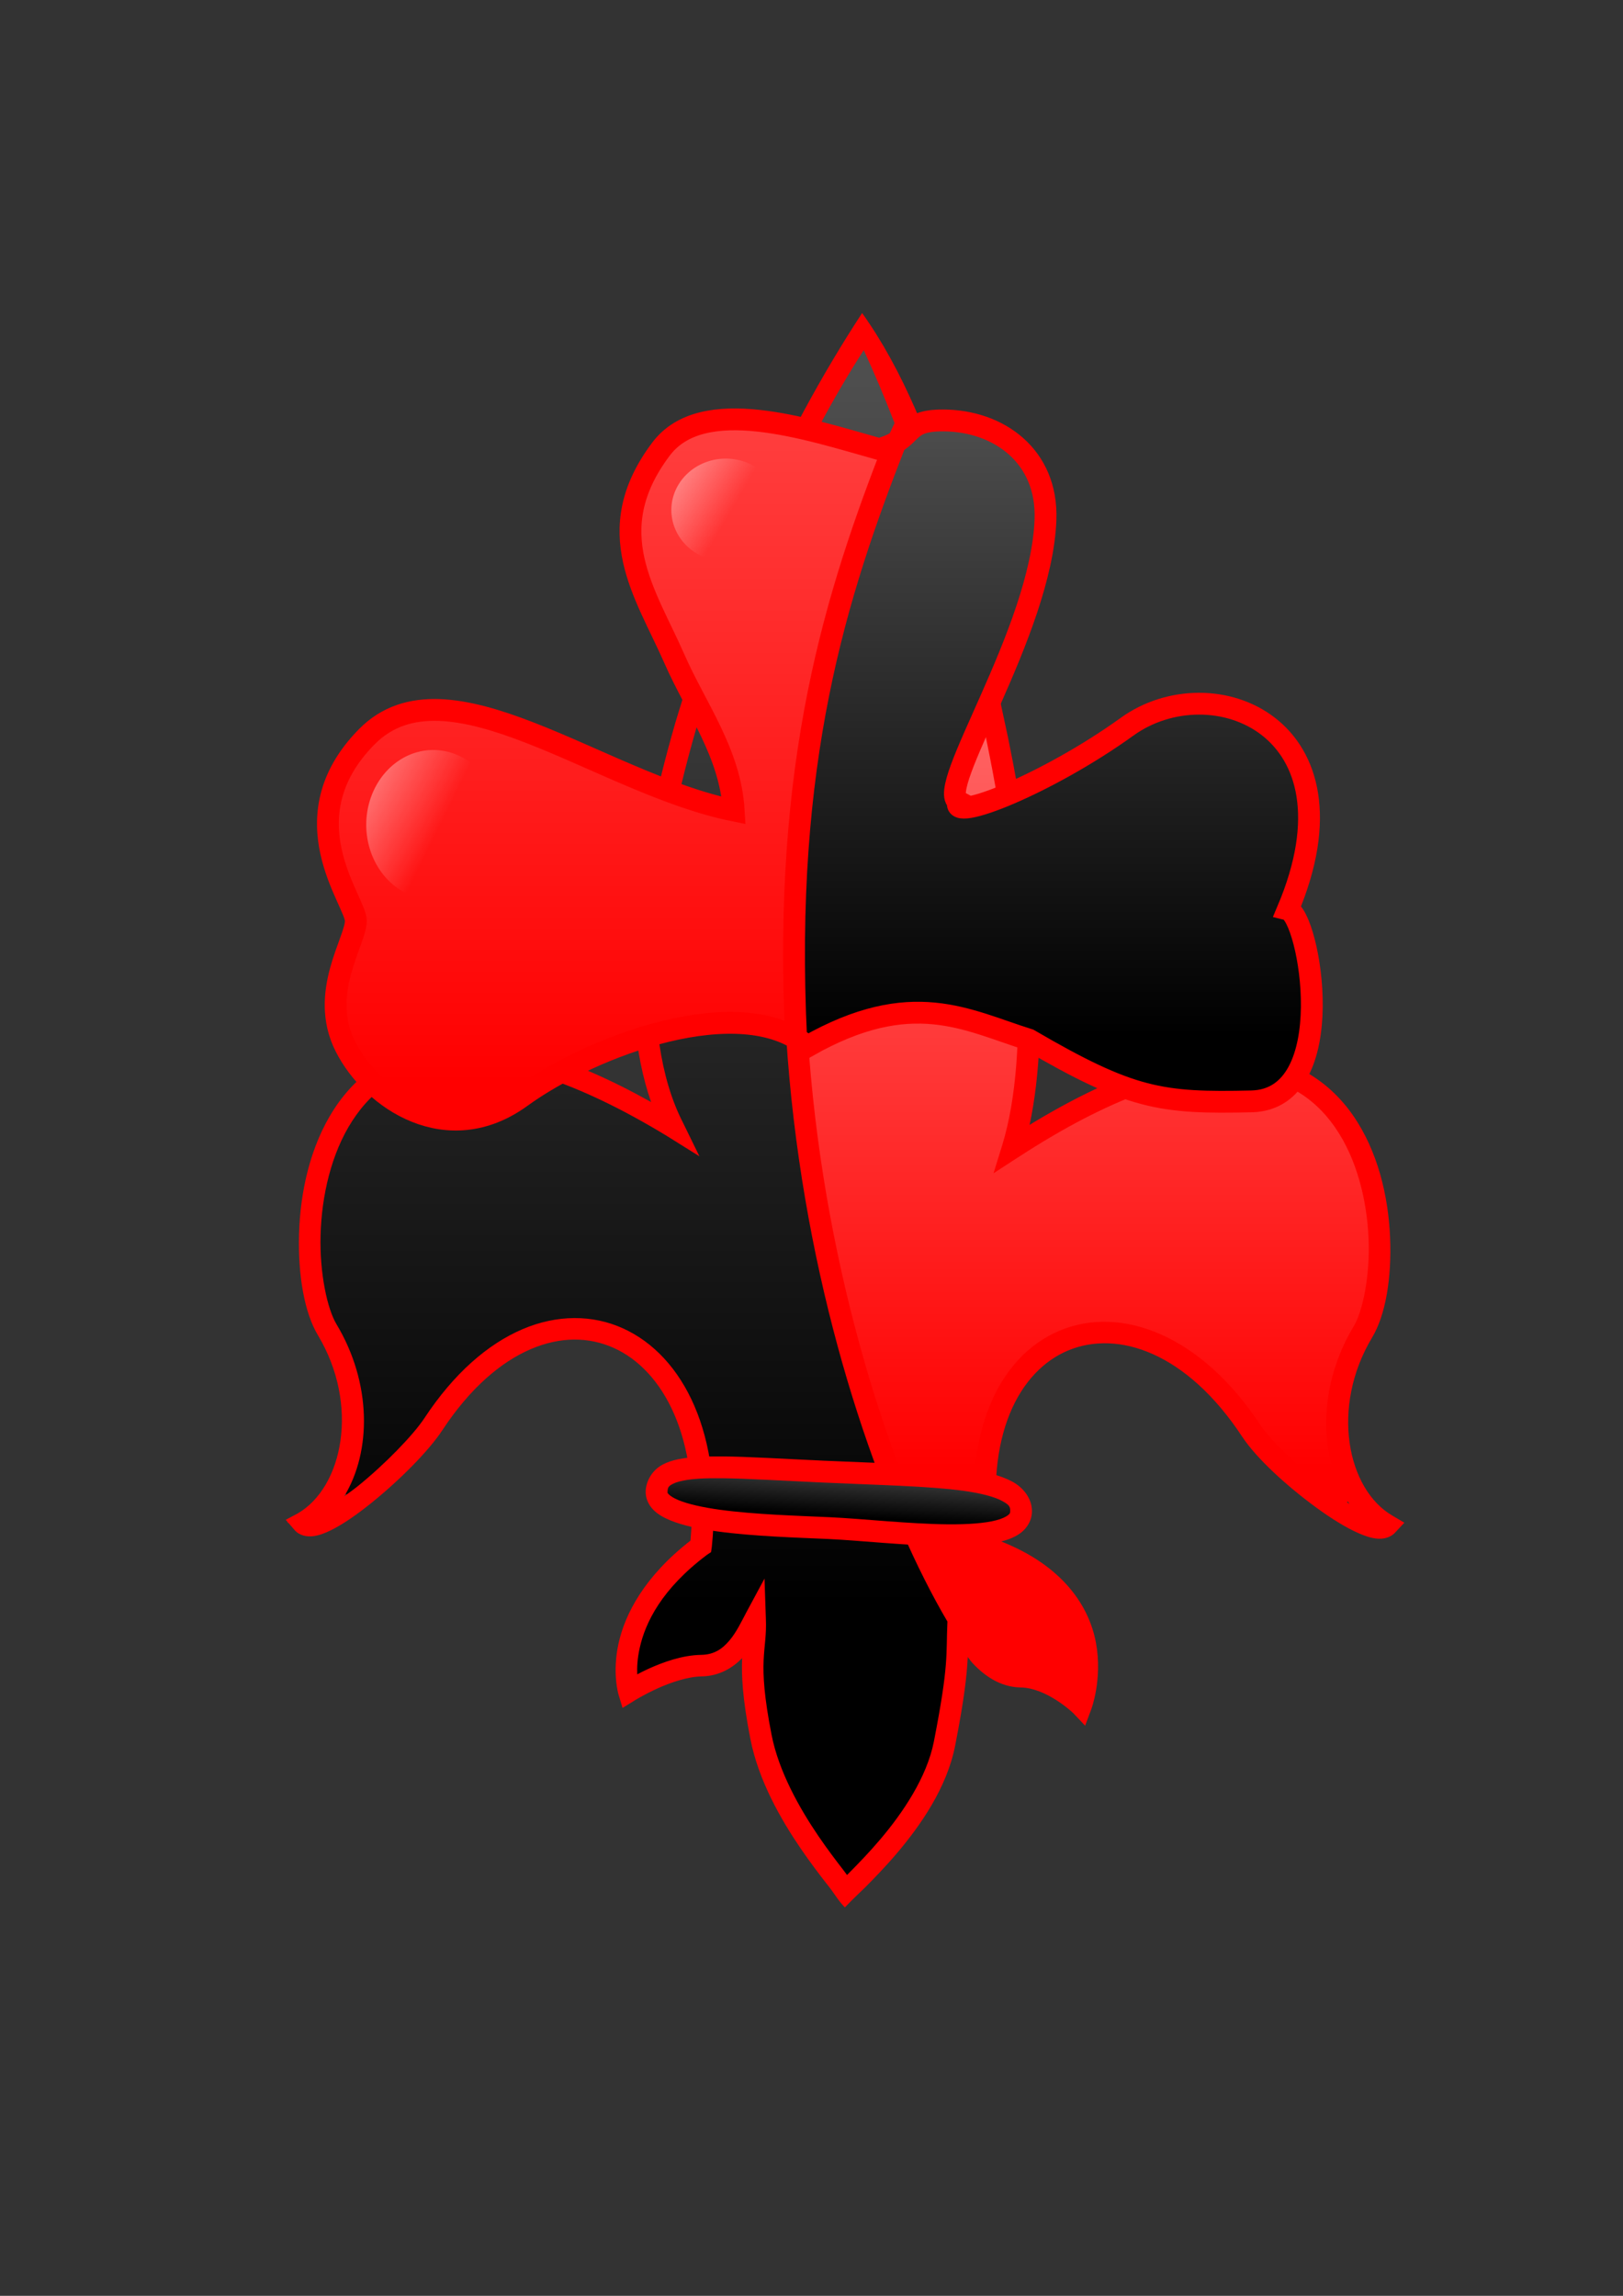 <?xml version="1.0" encoding="UTF-8" standalone="no"?>
<!-- Created with Inkscape (http://www.inkscape.org/) -->

<svg
   xmlns:dc="http://purl.org/dc/elements/1.1/"
   xmlns:cc="http://creativecommons.org/ns#"
   xmlns:rdf="http://www.w3.org/1999/02/22-rdf-syntax-ns#"
   xmlns:svg="http://www.w3.org/2000/svg"
   xmlns="http://www.w3.org/2000/svg"
   xmlns:xlink="http://www.w3.org/1999/xlink"
   xmlns:sodipodi="http://sodipodi.sourceforge.net/DTD/sodipodi-0.dtd"
   xmlns:inkscape="http://www.inkscape.org/namespaces/inkscape"
   width="744.094"
   height="1052.362"
   id="svg2"
   version="1.1"
   inkscape:version="0.48.2 r9819"
   sodipodi:docname="pfadismn.svg"
   enable-background="new">
  <rect width="100%" height="100%" fill="#333333" stroke="none"/>
  <defs
     id="defs4">
    <marker
       inkscape:stockid="Arrow1Lstart"
       orient="auto"
       refY="0.0"
       refX="0.0"
       id="Arrow1Lstart"
       style="overflow:visible">
      <path
         id="path3976"
         d="M 0.0,0.0 L 5.0,-5.0 L -12.5,0.0 L 5.0,5.0 L 0.0,0.0 z "
         style="fill-rule:evenodd;stroke:#000000;stroke-width:1.0pt;marker-start:none"
         transform="scale(0.8) translate(12.5,0)" />
    </marker>
    <linearGradient
       id="linearGradient3897">
      <stop
         style="stop-color:#ffffff;stop-opacity:0.526;"
         offset="0"
         id="stop3899" />
      <stop
         style="stop-color:#ffffff;stop-opacity:0;"
         offset="1"
         id="stop3901" />
    </linearGradient>
    <linearGradient
       id="linearGradient3847">
      <stop
         style="stop-color:#000000;stop-opacity:1;"
         offset="0"
         id="stop3849" />
      <stop
         style="stop-color:#5a5a5a;stop-opacity:1;"
         offset="1"
         id="stop3851" />
    </linearGradient>
    <linearGradient
       id="linearGradient3827">
      <stop
         style="stop-color:#ff0000;stop-opacity:1;"
         offset="0"
         id="stop3829" />
      <stop
         style="stop-color:#ff8282;stop-opacity:1;"
         offset="1"
         id="stop3831" />
    </linearGradient>
    <linearGradient
       id="linearGradient3815">
      <stop
         style="stop-color:#000000;stop-opacity:1;"
         offset="0"
         id="stop3817" />
      <stop
         style="stop-color:#5a5a5a;stop-opacity:1;"
         offset="1"
         id="stop3819" />
    </linearGradient>
    <linearGradient
       inkscape:collect="always"
       xlink:href="#linearGradient3815"
       id="linearGradient3821"
       x1="391.879"
       y1="735.484"
       x2="391.879"
       y2="86.909"
       gradientUnits="userSpaceOnUse" />
    <linearGradient
       inkscape:collect="always"
       xlink:href="#linearGradient3827"
       id="linearGradient3833"
       x1="418.181"
       y1="672.843"
       x2="418.181"
       y2="226.866"
       gradientUnits="userSpaceOnUse" />
    <linearGradient
       inkscape:collect="always"
       xlink:href="#linearGradient3847"
       id="linearGradient3856"
       gradientUnits="userSpaceOnUse"
       x1="451.285"
       y1="474.799"
       x2="451.285"
       y2="145.651" />
    <linearGradient
       inkscape:collect="always"
       xlink:href="#linearGradient3827"
       id="linearGradient3869"
       x1="274.631"
       y1="496.349"
       x2="274.631"
       y2="-136.309"
       gradientUnits="userSpaceOnUse" />
    <linearGradient
       inkscape:collect="always"
       xlink:href="#linearGradient3847"
       id="linearGradient3888"
       x1="373.236"
       y1="694.226"
       x2="375.061"
       y2="664.94"
       gradientUnits="userSpaceOnUse" />
    <linearGradient
       inkscape:collect="always"
       xlink:href="#linearGradient3897"
       id="linearGradient3903"
       x1="171.561"
       y1="333.401"
       x2="207.442"
       y2="373.012"
       gradientUnits="userSpaceOnUse" />
    <linearGradient
       inkscape:collect="always"
       xlink:href="#linearGradient3897-8"
       id="linearGradient3903-6"
       x1="171.561"
       y1="333.401"
       x2="207.442"
       y2="373.012"
       gradientUnits="userSpaceOnUse" />
    <linearGradient
       id="linearGradient3897-8">
      <stop
         style="stop-color:#ffffff;stop-opacity:0.526;"
         offset="0"
         id="stop3899-6" />
      <stop
         style="stop-color:#ffffff;stop-opacity:0;"
         offset="1"
         id="stop3901-3" />
    </linearGradient>
    <linearGradient
       y2="373.012"
       x2="207.442"
       y1="333.401"
       x1="171.561"
       gradientUnits="userSpaceOnUse"
       id="linearGradient3954"
       xlink:href="#linearGradient3897-8"
       inkscape:collect="always" />
    <filter
       inkscape:collect="always"
       id="filter4833">
      <feGaussianBlur
         inkscape:collect="always"
         stdDeviation="9.327"
         id="feGaussianBlur4835" />
    </filter>
    <filter
       inkscape:collect="always"
       id="filter4837">
      <feGaussianBlur
         inkscape:collect="always"
         stdDeviation="5.791"
         id="feGaussianBlur4839" />
    </filter>
    <filter
       inkscape:collect="always"
       id="filter4948"
       x="-0.067"
       width="1.133"
       y="-0.286"
       height="1.573">
      <feGaussianBlur
         inkscape:collect="always"
         stdDeviation="4.91"
         id="feGaussianBlur4950" />
    </filter>
  </defs>
  <sodipodi:namedview
     id="base"
     pagecolor="#ffffff"
     bordercolor="#666666"
     borderopacity="1.0"
     inkscape:pageopacity="0.0"
     inkscape:pageshadow="2"
     inkscape:zoom="0.7"
     inkscape:cx="307.6282"
     inkscape:cy="607.64454"
     inkscape:document-units="px"
     inkscape:current-layer="layer5"
     showgrid="false"
     inkscape:window-width="637"
     inkscape:window-height="880"
     inkscape:window-x="923"
     inkscape:window-y="18"
     inkscape:window-maximized="0" />
  <g
     inkscape:groupmode="layer"
     id="layer9"
     inkscape:label="Shadow"
     style="display:none">
    <path
       style="font-size:medium;font-style:normal;font-variant:normal;font-weight:normal;font-stretch:normal;text-indent:0;text-align:start;text-decoration:none;line-height:normal;letter-spacing:normal;word-spacing:normal;text-transform:none;direction:ltr;block-progression:tb;writing-mode:lr-tb;text-anchor:start;baseline-shift:baseline;color:#000000;fill:#ff0000;fill-opacity:1;fill-rule:nonzero;stroke:#000000;stroke-width:8.9;stroke-miterlimit:4;stroke-opacity:1;stroke-dasharray:none;marker:none;visibility:visible;display:inline;overflow:visible;filter:url(#filter4833);enable-background:accumulate;font-family:Sans;-inkscape-font-specification:Sans"
       d="m 395.686,145.514 c -37.677,57.465 -66.717,124.837 -85.656,187.906 -18.53,64.115 -26.859,128.399 -11.094,173.75 -37.282,-20.848 -66.849,-28.913 -90.219,-27.812 -25.974,1.223 -44.091,14.031 -55.156,31.125 -11.061,17.087 -15.51,38.229 -16.031,57.375 -0.521,19.138 2.603,36.107 8.656,46.188 19.169,31.923 11.5,69.682 -9.281,81.719 -0.04,0.023 -0.085,0.04 -0.125,0.062 l -0.406,0.219 -4.938,2.625 0.844,0.969 -0.125,0.094 0.562,0.406 2.375,2.75 0.406,0.469 c 2.258,2.605 5.744,3.165 8.531,2.812 2.745,-0.347 5.378,-1.36 8.188,-2.75 5.629,-2.786 11.976,-7.239 18.469,-12.469 12.982,-10.457 26.231,-23.755 32.562,-33.375 12.725,-19.335 26.915,-31.323 40.562,-37.156 13.651,-5.835 26.683,-5.649 38.094,-0.5 22.494,10.151 39.334,40.921 35.094,88.281 -21.188,16.473 -29.962,33.642 -32.938,46.938 -3.06,13.673 -0.076,23.549 -0.062,23.594 l 0,0.031 0.188,0.594 1.656,5.531 4.906,-3 0.562,-0.344 0.031,-0.031 0.031,-0.031 c 0,0 4.292,-2.7 10.406,-5.469 l 0.031,-0.031 c 6.111,-2.763 13.993,-5.43 20.25,-5.531 8.105,-0.131 14.237,-3.896 18.625,-8.375 -0.32,7.682 0.063,18.064 3.781,37.062 3.727,19.041 13.947,36.804 22.969,50.062 4.515,6.635 8.772,12.14 11.75,16 3.845,4.659 5.258,7.757 8.594,11.125 4.646,-4.812 6.93,-6.817 9.469,-9.344 3.66,-3.691 8.845,-8.945 14.281,-15.344 10.865,-12.788 23.023,-30.105 26.812,-49.469 4.281,-21.874 5.368,-32.379 5.781,-40.625 0.718,0.883 1.224,1.749 2.031,2.625 5.333,5.784 12.755,11.192 22.156,11.344 12.082,0.195 23.997,11.599 24.188,11.781 0.002,0.001 0.062,0.062 0.062,0.062 l 0.469,0.5 4.906,5.188 2.5,-6.688 0.281,-0.75 c 0,0 5.311,-13.857 2.156,-30.688 -3.051,-16.276 -14.733,-35.293 -44.344,-46.688 -6.843,-48.143 9.226,-77.851 31.625,-87.188 22.822,-9.513 54.366,0.899 79.812,39.562 6.471,9.831 20.361,22.555 34,32.5 6.82,4.973 13.508,9.155 19.375,11.719 2.926,1.278 5.65,2.212 8.406,2.469 2.756,0.256 6.088,-0.325 8.344,-2.812 0.031,-0.034 0.064,-0.059 0.094,-0.094 l 0.031,-0.031 0.281,-0.312 2.875,-3.094 0.219,-0.156 -0.031,-0.031 0.719,-0.781 -4.781,-2.812 -0.531,-0.312 -0.031,-0.031 c -20.874,-11.962 -28.613,-49.765 -9.406,-81.75 6.07,-10.109 9.02,-27.006 8.219,-45.875 -0.801,-18.873 -5.627,-39.566 -17.063,-56 -11.441,-16.443 -29.935,-28.3 -56.031,-28.344 -23.917,-0.04 -54.115,9.576 -92.188,32.781 9.812,-45.676 3.669,-111.333 -9.875,-177.5 C 449.803,280.359 432.766,197.241 395.686,145.514 z m 0.75,17 c 4.703,10.162 9.434,21.27 14.125,33.438 -50.295,105.851 -57.987,219.936 -46.219,319.219 11.705,98.747 42.524,182.679 70.469,230.156 l -0.031,0.469 0,0.031 0,0.031 c -0.653,14.754 0.785,18.81 -6.188,54.438 -3.222,16.461 -14.319,32.771 -24.656,44.938 -5.167,6.081 -10.092,11.124 -13.719,14.781 -0.598,0.603 -0.916,0.941 -1.438,1.469 -0.591,-0.779 -1.01,-1.384 -1.75,-2.344 -2.979,-3.862 -7.052,-9.147 -11.375,-15.5 -8.649,-12.71 -18.184,-29.593 -21.469,-46.375 -6.91,-35.307 -1.946,-37.889 -2.625,-53.406 l 0,-0.031 -0.062,-1.781 -0.562,-16.438 -7.781,14.469 -0.875,1.625 0,0.031 c -1.984,3.694 -4.229,8.512 -7.469,12.312 -3.242,3.803 -6.956,6.435 -12.906,6.531 -8.74,0.141 -17.474,3.352 -24.219,6.406 -2.078,0.941 -3.539,1.722 -5.094,2.531 -0.139,-3.026 0.01,-7.097 1.156,-12.219 2.564,-11.457 9.969,-26.926 30.844,-42.594 l 0.188,-0.125 1.656,-1.094 0.281,-1.969 0.031,-0.219 0,-0.094 0.031,-0.094 c 5.185,-51.238 -12.852,-87.616 -40.781,-100.219 -13.949,-6.294 -30.155,-6.347 -46,0.406 l -0.062,0.031 c -15.86,6.779 -31.419,20.225 -44.969,40.812 -5.056,7.683 -18.172,21.189 -30.469,31.094 -2.141,1.725 -4.199,3.178 -6.25,4.656 12.588,-20.629 12.615,-51.966 -3.562,-78.906 -4.118,-6.858 -7.765,-23.072 -7.281,-40.844 0.484,-17.775 4.824,-37.334 14.5,-52.281 9.679,-14.952 24.273,-25.54 47.312,-26.625 23.029,-1.085 54.804,7.819 97.188,33.625 l 0.031,0.031 1.469,0.906 13.188,8.25 -6.844,-14 -0.781,-1.594 -0.031,-0.031 0,-0.031 c -20.826,-40.767 -14.042,-110.409 6.125,-180.188 18.966,-65.624 49.31,-131.061 76.875,-173.688 z m 18.969,46.75 c 14.394,39.514 27.886,86.063 37.469,132.875 14.624,71.444 19.98,142.594 7.094,184.656 l -0.406,1.312 -3.625,11.719 10.281,-6.688 1.156,-0.75 0.031,0 c 42.173,-27.459 74.05,-37.695 97.25,-37.656 23.205,0.039 37.972,9.816 47.906,24.094 l 0.062,0.125 c 9.875,14.257 14.511,33.268 15.25,50.688 0.739,17.419 -2.693,33.425 -6.781,40.281 -0.01,0.016 -0.021,0.046 -0.031,0.062 l -0.125,0.188 -0.031,0.031 0,0.031 c -16.679,27.993 -15.915,60.681 -1.781,81.156 -2.947,-1.811 -6.114,-3.949 -9.312,-6.281 -12.901,-9.406 -26.651,-22.475 -31.562,-29.938 -27.103,-41.179 -63.726,-54.996 -91.906,-43.25 -28.179,11.746 -45.64,47.955 -37.344,100.469 l 0.031,0.094 0,0.094 0.062,0.312 0.531,2.531 2.438,0.812 0.219,0.062 c 0.024,0.008 0.039,0.023 0.062,0.031 29.324,10.317 38.173,26.494 40.781,40.406 1.374,7.33 0.822,13.665 0.031,18.219 -5.409,-4.094 -13.94,-9.139 -24.688,-9.312 -5.61,-0.091 -10.702,-3.523 -15.031,-8.219 -3.529,-3.828 -6.118,-8.015 -8,-11.344 l 0.906,-0.562 -2.25,-3.781 c -27.132,-45.507 -58.285,-129.414 -69.937,-227.719 -11.268,-95.057 -4.266,-203.59 41.25,-304.75 z"
       id="path3056-0"
       inkscape:connector-curvature="0"
       sodipodi:nodetypes="cccsssscccccccccsssssscsccccccccccscsscccsscssccccccscssssscccccccccccsssscccccsccccssscssscccccccssscscccccccsccsscssssccccccccsccsccccccsccsccccccsssccccccccscsscccsc" />
    <path
       id="path3836-1"
       style="fill:none;stroke:#000000;stroke-width:10;stroke-linecap:butt;stroke-linejoin:miter;stroke-miterlimit:4;stroke-opacity:1;stroke-dasharray:none;display:inline;filter:url(#filter4837)"
       d="m 410.59,202.977 c -27.624,70.548 -51.853,146.754 -45.714,273.571 m 38.051,-270.079 c -33.335,-9.374 -80.981,-25.285 -100.005,0 -28.352,37.683 -6.997,66.147 6.061,95.964 10.003,22.843 25.697,43.247 27.274,69.701 -61.524,-12.502 -131.283,-71.186 -168.19,-33.84 -36.907,37.346 -5.176,75.194 -5.051,84.348 0.126,9.154 -17.15,33.093 -4.823,57.591 12.327,24.498 46.972,47.615 80.585,23.221 33.09,-24.014 100.874,-48.69 131.32,-23.234 47.859,-27.178 72.995,-11.942 101.52,-3.03 46.746,27.261 60.523,29.245 102.025,28.284 41.502,-0.96 26.685,-85.263 16.668,-87.883 35.496,-84.188 -34.85,-111.882 -73.741,-83.843 -35.995,25.951 -81.551,44.277 -77.277,34.345 -11.073,-5.769 38.023,-77.795 39.901,-129.3 1.062,-29.141 -21.465,-45.396 -46.972,-45.457 -18.93,-0.045 -12.236,8.483 -29.294,13.132 z"
       inkscape:connector-curvature="0" />
    <path
       style="font-size:medium;font-style:normal;font-variant:normal;font-weight:normal;font-stretch:normal;text-indent:0;text-align:start;text-decoration:none;line-height:normal;letter-spacing:normal;word-spacing:normal;text-transform:none;direction:ltr;block-progression:tb;writing-mode:lr-tb;text-anchor:start;baseline-shift:baseline;color:#000000;fill:#000000;fill-opacity:1;stroke:#000000;stroke-width:0;stroke-miterlimit:4;stroke-opacity:1;stroke-dasharray:none;marker:none;visibility:visible;display:inline;overflow:visible;filter:url(#filter4948);enable-background:accumulate;font-family:Sans;-inkscape-font-specification:Sans"
       d="m 329.767,666.994 c -4.035,-0.037 -7.71,0.021 -11.031,0.219 -6.644,0.395 -11.97,1.228 -16.344,3.562 -4.374,2.335 -7.459,6.987 -7.719,12.031 l 0,0.062 c -0.146,3.252 1.329,6.367 3.406,8.5 2.091,2.147 4.708,3.607 7.656,4.844 5.897,2.474 13.392,4.014 21.75,5.156 16.715,2.284 36.806,2.842 51.219,3.5 14.159,0.647 35.925,3.101 54.531,3.25 9.303,0.074 17.804,-0.392 24.656,-2.188 3.426,-0.898 6.493,-2.103 9.062,-4.156 2.569,-2.053 4.546,-5.27 4.781,-8.812 0.413,-6.226 -3.719,-11.615 -9.156,-14.5 -5.437,-2.885 -12.399,-4.462 -20.875,-5.625 -16.952,-2.325 -39.89,-2.711 -65.344,-3.875 -19.104,-0.874 -34.488,-1.857 -46.594,-1.969 z m -0.156,10 c 11.597,0.124 27.082,1.091 46.281,1.969 25.618,1.172 48.562,1.604 64.438,3.781 7.938,1.089 14.092,2.721 17.562,4.562 3.471,1.841 4.025,2.737 3.875,5 -0.046,0.701 -0.116,0.925 -1.031,1.656 -0.916,0.732 -2.779,1.632 -5.375,2.312 -5.192,1.361 -13.142,1.915 -22.031,1.844 -17.778,-0.142 -39.367,-2.573 -54.188,-3.25 -14.567,-0.665 -34.456,-1.239 -50.312,-3.406 -7.928,-1.084 -14.852,-2.637 -19.219,-4.469 -2.183,-0.916 -3.674,-1.906 -4.344,-2.594 -0.67,-0.688 -0.612,-0.743 -0.594,-1.094 0.113,-2.206 0.387,-2.624 2.438,-3.719 2.051,-1.095 6.226,-2.05 12.219,-2.406 2.997,-0.178 6.416,-0.229 10.281,-0.188 z"
       id="path3872-8"
       inkscape:connector-curvature="0" />
  </g>
  <g
     style="display:none"
     inkscape:label="LilieFillMono"
     id="g3033"
     inkscape:groupmode="layer">
    <path
       inkscape:connector-curvature="0"
       id="path3035"
       d="m 394.764,160.565 c -9.608,8.264 -13.906,21.407 -20.625,31.964 -34.338,65.038 -60.722,134.973 -72.472,207.743 -4.936,40.521 -7.786,84.303 11.669,121.632 -33.336,-19.506 -69.96,-40.17 -110,-36.875 -24.551,1.862 -44.361,21.054 -51.959,43.692 -8.386,21.365 -7.757,45.624 -3.978,67.825 3.403,14.102 13.85,25.517 14.688,40.446 2.729,15.101 1.232,30.472 -4.598,44.598 0.212,7.124 8.225,3.202 10.625,-0.312 17.411,-13.334 29.807,-31.992 43.973,-48.348 17.534,-20.076 47.52,-32.194 72.991,-20.67 26.527,12.322 36.813,43.425 38.571,70.402 0.173,8.742 1.668,18.62 -0.605,26.593 -16.457,14.601 -34.77,33.214 -33.056,57.023 3.749,6.408 11.353,-1.04 16.652,-1.652 11.182,-3.4 25.764,-2.431 32.143,-14.375 3.55,-5.196 6.28,-10.793 9.42,-16.161 -1.585,31.448 -1.326,64.801 14.875,92.864 7.127,12.267 14.636,25.113 24.634,34.948 12.138,-7.449 20.683,-20.052 28.825,-31.702 15.7,-22.037 18.438,-49.974 20.059,-76.2 0.815,-19.319 -13.528,-34.686 -19.598,-52.188 -48.321,-112.587 -64.965,-239.04 -48.17,-360.58 7.103,-50.118 22.944,-98.34 42.723,-144.732 2.07,-8.608 -5.384,-16.471 -7.589,-24.509 -2.573,-3.57 -3.144,-12.4 -9.196,-11.429 z"
       style="fill:#000000;fill-opacity:1;fill-rule:nonzero;stroke:#ff0000;stroke-width:0;stroke-miterlimit:4;stroke-opacity:1;stroke-dasharray:none;display:inline" />
    <path
       inkscape:connector-curvature="0"
       id="path3037"
       d="m 413.603,206.324 c -10.34,15.6 -14.493,34.786 -21.071,52.277 -28.612,87.806 -31.096,182.67 -18.698,273.721 10.719,72.654 31.871,144.211 67.048,208.882 5.657,11.991 14.666,25.378 29.455,25.659 7.893,0.317 14.409,5.388 21.837,6.917 7.097,-2.44 3.367,-12.154 3.348,-17.768 -2.722,-21.123 -20.811,-36.016 -39.554,-43.08 -8.586,-2.719 -4.373,-13.325 -5.686,-20 -1.66,-26.102 3.367,-55.55 24.704,-72.813 22.157,-18.144 55.566,-11.108 75.357,6.741 18.705,15.172 29.494,38.242 49.492,52.207 5.515,3.178 10.317,11.446 17.044,10.444 5.198,-4.998 -2.487,-12.577 -3.188,-18.634 -7.372,-23.562 2.16,-47.605 12.053,-68.797 7.313,-23.811 5.076,-50.589 -4.374,-73.569 -8.442,-21.552 -29.056,-38.315 -52.768,-38.304 -39.606,-0.968 -75.455,20.99 -107.812,40.312 12.593,-42.145 8.746,-86.792 4.509,-130 -8.451,-65.469 -24.917,-130.018 -47.054,-192.277 -1.196,-1.863 -2.503,-2.316 -4.643,-1.92 z"
       style="fill:#ffffff;fill-opacity:1;fill-rule:nonzero;stroke:none;display:inline" />
  </g>
  <g
     style="display:none"
     inkscape:label="LilieMono"
     id="g3813"
     inkscape:groupmode="layer">
    <path
       sodipodi:nodetypes="cccsssscccccccccsssssscsccccccccccscsscccsscssccccccscssssscccccccccccsssscccccsccccssscssscccccccssscscccccccsccsscssssccccccccsccsccccccsccsccccccsssccccccccscsscccsc"
       inkscape:connector-curvature="0"
       id="path3815"
       d="m 395.25,143.5 c -37.677,57.465 -66.717,124.837 -85.656,187.906 -18.53,64.115 -26.859,128.399 -11.094,173.75 -37.282,-20.848 -66.849,-28.913 -90.219,-27.812 -25.974,1.223 -44.091,14.031 -55.156,31.125 -11.061,17.087 -15.51,38.229 -16.031,57.375 -0.521,19.138 2.603,36.107 8.656,46.188 19.169,31.923 11.5,69.682 -9.281,81.719 -0.04,0.023 -0.085,0.04 -0.125,0.062 l -0.406,0.219 -4.938,2.625 0.844,0.969 -0.125,0.094 0.562,0.406 2.375,2.75 0.406,0.469 c 2.258,2.605 5.744,3.165 8.531,2.812 2.745,-0.347 5.378,-1.36 8.188,-2.75 5.629,-2.786 11.976,-7.239 18.469,-12.469 12.982,-10.457 26.231,-23.755 32.562,-33.375 12.725,-19.335 26.915,-31.323 40.562,-37.156 13.651,-5.835 26.683,-5.649 38.094,-0.5 22.494,10.151 39.334,40.921 35.094,88.281 -21.188,16.473 -29.962,33.642 -32.938,46.938 -3.06,13.673 -0.076,23.549 -0.062,23.594 l 0,0.031 0.188,0.594 1.656,5.531 4.906,-3 0.562,-0.344 0.031,-0.031 0.031,-0.031 c 0,0 4.292,-2.7 10.406,-5.469 l 0.031,-0.031 c 6.111,-2.763 13.993,-5.43 20.25,-5.531 8.105,-0.131 14.237,-3.896 18.625,-8.375 -0.32,7.682 0.063,18.064 3.781,37.062 3.727,19.041 13.947,36.804 22.969,50.062 4.515,6.635 8.772,12.14 11.75,16 3.845,4.659 5.258,7.757 8.594,11.125 4.646,-4.812 6.93,-6.817 9.469,-9.344 3.66,-3.691 8.845,-8.945 14.281,-15.344 10.865,-12.788 23.023,-30.105 26.812,-49.469 4.281,-21.874 5.368,-32.379 5.781,-40.625 0.718,0.883 1.224,1.749 2.031,2.625 5.333,5.784 12.755,11.192 22.156,11.344 12.082,0.195 23.997,11.599 24.188,11.781 0.002,10e-4 0.062,0.062 0.062,0.062 l 0.469,0.5 4.906,5.188 2.5,-6.688 0.281,-0.75 c 0,0 5.311,-13.857 2.156,-30.688 -3.051,-16.276 -14.733,-35.293 -44.344,-46.688 -6.843,-48.143 9.226,-77.851 31.625,-87.188 22.822,-9.513 54.366,0.899 79.812,39.562 6.471,9.831 20.361,22.555 34,32.5 6.82,4.973 13.508,9.155 19.375,11.719 2.926,1.278 5.65,2.212 8.406,2.469 2.756,0.256 6.088,-0.325 8.344,-2.812 0.03,-0.034 0.064,-0.059 0.094,-0.094 l 0.031,-0.031 0.281,-0.312 2.875,-3.094 0.219,-0.156 -0.031,-0.031 0.719,-0.781 -4.781,-2.812 -0.531,-0.312 -0.031,-0.031 c -20.874,-11.962 -28.613,-49.765 -9.406,-81.75 6.07,-10.109 9.019,-27.006 8.219,-45.875 -0.801,-18.873 -5.627,-39.566 -17.062,-56 -11.441,-16.443 -29.935,-28.3 -56.031,-28.344 -23.917,-0.04 -54.115,9.576 -92.188,32.781 9.812,-45.676 3.669,-111.333 -9.875,-177.5 C 449.367,278.345 432.33,195.227 395.25,143.5 z m 0.75,17 c 4.703,10.162 9.434,21.27 14.125,33.438 -50.295,105.851 -57.987,219.936 -46.219,319.219 11.705,98.747 42.524,182.679 70.469,230.156 l -0.031,0.469 0,0.031 0,0.031 c -0.653,14.754 0.785,18.81 -6.188,54.438 -3.222,16.461 -14.319,32.771 -24.656,44.938 -5.167,6.081 -10.092,11.124 -13.719,14.781 -0.598,0.603 -0.916,0.941 -1.438,1.469 -0.591,-0.779 -1.01,-1.384 -1.75,-2.344 -2.979,-3.862 -7.052,-9.147 -11.375,-15.5 -8.649,-12.71 -18.184,-29.593 -21.469,-46.375 -6.91,-35.307 -1.946,-37.889 -2.625,-53.406 l 0,-0.031 -0.062,-1.781 -0.562,-16.438 -7.781,14.469 -0.875,1.625 0,0.031 c -1.984,3.694 -4.229,8.512 -7.469,12.312 -3.242,3.803 -6.956,6.435 -12.906,6.531 -8.74,0.141 -17.474,3.352 -24.219,6.406 -2.078,0.941 -3.539,1.722 -5.094,2.531 -0.139,-3.026 0.01,-7.097 1.156,-12.219 2.564,-11.457 9.969,-26.926 30.844,-42.594 l 0.188,-0.125 1.656,-1.094 0.281,-1.969 0.031,-0.219 0,-0.094 0.031,-0.094 c 5.185,-51.238 -12.852,-87.616 -40.781,-100.219 -13.949,-6.294 -30.155,-6.347 -46,0.406 l -0.062,0.031 c -15.86,6.779 -31.419,20.225 -44.969,40.812 -5.056,7.683 -18.172,21.189 -30.469,31.094 -2.141,1.725 -4.199,3.178 -6.25,4.656 12.588,-20.629 12.615,-51.966 -3.562,-78.906 -4.118,-6.858 -7.765,-23.072 -7.281,-40.844 0.484,-17.775 4.824,-37.334 14.5,-52.281 9.679,-14.952 24.273,-25.54 47.312,-26.625 23.029,-1.085 54.804,7.819 97.188,33.625 l 0.031,0.031 1.469,0.906 13.188,8.25 -6.844,-14 -0.781,-1.594 -0.031,-0.031 0,-0.031 C 292.174,473.608 298.958,403.966 319.125,334.188 338.091,268.564 368.435,203.126 396,160.5 z m 18.969,46.75 c 14.394,39.514 27.886,86.063 37.469,132.875 14.624,71.444 19.98,142.594 7.094,184.656 l -0.406,1.312 -3.625,11.719 10.281,-6.688 1.156,-0.75 0.031,0 c 42.173,-27.459 74.05,-37.695 97.25,-37.656 23.205,0.039 37.972,9.816 47.906,24.094 l 0.062,0.125 c 9.875,14.257 14.511,33.268 15.25,50.688 0.739,17.419 -2.693,33.425 -6.781,40.281 -0.01,0.016 -0.021,0.046 -0.031,0.062 l -0.125,0.188 -0.031,0.031 0,0.031 c -16.679,27.993 -15.915,60.681 -1.781,81.156 -2.947,-1.811 -6.114,-3.949 -9.312,-6.281 -12.901,-9.406 -26.651,-22.475 -31.562,-29.938 -27.103,-41.179 -63.726,-54.996 -91.906,-43.25 -28.179,11.746 -45.64,47.955 -37.344,100.469 l 0.031,0.094 0,0.094 0.062,0.312 0.531,2.531 2.438,0.812 0.219,0.062 c 0.024,0.008 0.039,0.023 0.062,0.031 29.324,10.317 38.173,26.494 40.781,40.406 1.374,7.33 0.822,13.665 0.031,18.219 -5.409,-4.094 -13.94,-9.139 -24.688,-9.312 -5.61,-0.091 -10.702,-3.523 -15.031,-8.219 -3.529,-3.828 -6.118,-8.015 -8,-11.344 l 0.906,-0.562 -2.25,-3.781 C 416.524,694.211 385.372,610.305 373.719,512 c -11.268,-95.057 -4.266,-203.59 41.25,-304.75 z"
       style="font-size:medium;font-style:normal;font-variant:normal;font-weight:normal;font-stretch:normal;text-indent:0;text-align:start;text-decoration:none;line-height:normal;letter-spacing:normal;word-spacing:normal;text-transform:none;direction:ltr;block-progression:tb;writing-mode:lr-tb;text-anchor:start;baseline-shift:baseline;color:#000000;fill:#000000;fill-opacity:1;fill-rule:nonzero;stroke:none;stroke-width:8.9;marker:none;visibility:visible;display:inline;overflow:visible;enable-background:accumulate;font-family:Sans;-inkscape-font-specification:Sans" />
  </g>
  <g
     style="display:none"
     inkscape:label="KleeblattMono"
     id="g3038"
     inkscape:groupmode="layer">
    <path
       inkscape:connector-curvature="0"
       d="M 410.714,202.362 C 383.091,272.91 358.862,349.116 365,475.934 m 38.051,-270.079 c -33.335,-9.374 -80.981,-25.285 -100.005,0 -28.352,37.683 -6.997,66.147 6.061,95.964 10.003,22.843 25.697,43.247 27.274,69.701 -61.524,-12.502 -131.283,-71.186 -168.19,-33.84 -36.907,37.346 -5.176,75.194 -5.051,84.348 0.126,9.154 -17.15,33.093 -4.823,57.591 12.327,24.498 46.972,47.615 80.585,23.221 33.09,-24.014 100.874,-48.69 131.32,-23.234 47.859,-27.178 72.995,-11.942 101.52,-3.03 46.746,27.261 60.523,29.245 102.025,28.284 41.502,-0.96 26.685,-85.263 16.668,-87.883 35.496,-84.188 -34.85,-111.882 -73.741,-83.843 -35.995,25.951 -81.551,44.277 -77.277,34.345 -11.073,-5.769 38.023,-77.795 39.901,-129.3 1.062,-29.141 -21.465,-45.396 -46.972,-45.457 -18.93,-0.045 -12.236,8.483 -29.294,13.132 z"
       style="fill:none;stroke:#000000;stroke-width:10;stroke-linecap:butt;stroke-linejoin:miter;stroke-miterlimit:4;stroke-opacity:1;stroke-dasharray:none"
       id="path3040" />
    <path
       style="fill:#000000;fill-opacity:1;fill-rule:nonzero;stroke:#000000;stroke-width:0;stroke-miterlimit:4;stroke-opacity:1;stroke-dasharray:none"
       d="m 428.785,195.442 c -16.148,0.345 -19.795,19.344 -24.859,31.166 -22.956,61.825 -36.659,127.187 -36.468,193.254 -0.053,18.353 -1.42,36.986 -0.451,55.161 5.149,5.004 12.249,-3.69 18.297,-5.071 30.628,-13.527 66.345,-6.055 94.942,9.386 23.108,11.867 47.457,24.799 74.433,22.818 12.365,-0.861 29.312,3.237 36.83,-9.793 11.658,-20.108 8.112,-45.466 1.696,-66.652 -0.702,-4.67 -7.353,-6.987 -3.796,-11.893 8.022,-22.437 14.344,-50.628 -2.007,-71.008 -15.441,-20.804 -47.336,-22.929 -67.886,-8.343 -22.738,13.619 -45.059,29.069 -70.864,36.244 -3.955,0.346 -13.127,3.379 -12.232,-3.75 -0.692,-15.767 9.484,-29.445 14.33,-43.973 12.038,-30.71 29.245,-62.448 24.732,-96.518 -3.362,-21.284 -26.743,-32.768 -46.696,-31.027 z"
       id="path3816"
       inkscape:connector-curvature="0" />
    <path
       style="fill:#ffffff;fill-opacity:1;fill-rule:nonzero;stroke:none"
       d="m 333.249,194.728 c -16.316,-0.463 -30.414,10.903 -36.205,25.67 -10.249,19.124 -4.193,41.248 4.547,59.567 12.106,29.756 31.274,57.246 36.747,89.228 2.73,6.373 -2.144,4.764 -6.296,3.401 -43.471,-10.397 -81.857,-36.939 -126.293,-44.294 -17.351,-3.275 -34.117,6.296 -43.571,20.446 -12.651,16.359 -10.386,39.855 -2.441,57.782 3.915,8.429 7.152,18.052 2.459,26.902 -6.926,17.956 -8.919,40.656 5.428,55.673 13.454,16.849 37.965,28.176 58.661,17.679 18.419,-8.838 34.62,-21.578 54.152,-28.08 24.115,-9.98 51.362,-14.322 76.92,-9.509 7.04,-3.977 3.366,-14.463 4.726,-21.116 0.354,-61.332 5.33,-123.194 24.049,-181.753 5.21,-18.817 13.147,-37.046 18.251,-55.698 -4.375,-6.263 -15.205,-5.294 -22.334,-8.32 -15.998,-3.877 -32.178,-8.089 -48.799,-7.578 z"
       id="path3822"
       inkscape:connector-curvature="0" />
  </g>
  <g
     inkscape:groupmode="layer"
     id="layer4"
     inkscape:label="LilieFill"
     style="display:inline">
    <path
       style="fill:url(#linearGradient3821);fill-opacity:1;fill-rule:nonzero;stroke:#ff0000;stroke-width:0;stroke-miterlimit:4;stroke-opacity:1;stroke-dasharray:none;display:inline"
       d="m 394.764,160.565 c -9.608,8.264 -13.906,21.407 -20.625,31.964 -34.338,65.038 -60.722,134.973 -72.472,207.743 -4.936,40.521 -7.786,84.303 11.669,121.632 -33.336,-19.506 -69.96,-40.17 -110,-36.875 -24.551,1.862 -44.361,21.054 -51.959,43.692 -8.386,21.365 -7.757,45.624 -3.978,67.825 3.403,14.102 13.85,25.517 14.688,40.446 2.729,15.101 1.232,30.472 -4.598,44.598 0.212,7.124 8.225,3.202 10.625,-0.312 17.411,-13.334 29.807,-31.992 43.973,-48.348 17.534,-20.076 47.52,-32.194 72.991,-20.67 26.527,12.322 36.813,43.425 38.571,70.402 0.173,8.742 1.668,18.62 -0.605,26.593 -16.457,14.601 -34.77,33.214 -33.056,57.023 3.749,6.408 11.353,-1.04 16.652,-1.652 11.182,-3.4 25.764,-2.431 32.143,-14.375 3.55,-5.196 6.28,-10.793 9.42,-16.161 -1.585,31.448 -1.326,64.801 14.875,92.864 7.127,12.267 14.636,25.113 24.634,34.948 12.138,-7.449 20.683,-20.052 28.825,-31.702 15.7,-22.037 18.438,-49.974 20.059,-76.2 0.815,-19.319 -13.528,-34.686 -19.598,-52.188 -48.321,-112.587 -64.965,-239.04 -48.17,-360.58 7.103,-50.118 22.944,-98.34 42.723,-144.732 2.07,-8.608 -5.384,-16.471 -7.589,-24.509 -2.573,-3.57 -3.144,-12.4 -9.196,-11.429 z"
       id="path3045"
       inkscape:connector-curvature="0" />
    <path
       style="fill:url(#linearGradient3833);fill-opacity:1;fill-rule:nonzero;stroke:#ff0000;stroke-width:0;stroke-miterlimit:4;stroke-opacity:1;stroke-dasharray:none;display:inline"
       d="m 413.603,206.324 c -10.34,15.6 -14.493,34.786 -21.071,52.277 -28.612,87.806 -31.096,182.67 -18.698,273.721 10.719,72.654 31.871,144.211 67.048,208.882 5.657,11.991 14.666,25.378 29.455,25.659 7.893,0.317 14.409,5.388 21.837,6.917 7.097,-2.44 3.367,-12.154 3.348,-17.768 -2.722,-21.123 -20.811,-36.016 -39.554,-43.08 -8.586,-2.719 -4.373,-13.325 -5.686,-20 -1.66,-26.102 3.367,-55.55 24.704,-72.813 22.157,-18.144 55.566,-11.108 75.357,6.741 18.705,15.172 29.494,38.242 49.492,52.207 5.515,3.178 10.317,11.446 17.044,10.444 5.198,-4.998 -2.487,-12.577 -3.188,-18.634 -7.372,-23.562 2.16,-47.605 12.053,-68.797 7.313,-23.811 5.076,-50.589 -4.374,-73.569 -8.442,-21.552 -29.056,-38.315 -52.768,-38.304 -39.606,-0.968 -75.455,20.99 -107.812,40.312 12.593,-42.145 8.746,-86.792 4.509,-130 -8.451,-65.469 -24.917,-130.018 -47.054,-192.277 -1.196,-1.863 -2.503,-2.316 -4.643,-1.92 z"
       id="path3825"
       inkscape:connector-curvature="0" />
  </g>
  <g
     inkscape:groupmode="layer"
     id="layer2"
     inkscape:label="Lilie"
     style="display:inline">
    <path
       style="font-size:medium;font-style:normal;font-variant:normal;font-weight:normal;font-stretch:normal;text-indent:0;text-align:start;text-decoration:none;line-height:normal;letter-spacing:normal;word-spacing:normal;text-transform:none;direction:ltr;block-progression:tb;writing-mode:lr-tb;text-anchor:start;baseline-shift:baseline;color:#000000;fill:#ff0000;fill-opacity:1;fill-rule:nonzero;stroke:none;stroke-width:8.9;marker:none;visibility:visible;display:inline;overflow:visible;enable-background:accumulate;font-family:Sans;-inkscape-font-specification:Sans"
       d="m 395.25,143.5 c -37.677,57.465 -66.717,124.837 -85.656,187.906 -18.53,64.115 -26.859,128.399 -11.094,173.75 -37.282,-20.848 -66.849,-28.913 -90.219,-27.812 -25.974,1.223 -44.091,14.031 -55.156,31.125 -11.061,17.087 -15.51,38.229 -16.031,57.375 -0.521,19.138 2.603,36.107 8.656,46.188 19.169,31.923 11.5,69.682 -9.281,81.719 -0.04,0.023 -0.085,0.04 -0.125,0.062 l -0.406,0.219 -4.938,2.625 0.844,0.969 -0.125,0.094 0.562,0.406 2.375,2.75 0.406,0.469 c 2.258,2.605 5.744,3.165 8.531,2.812 2.745,-0.347 5.378,-1.36 8.188,-2.75 5.629,-2.786 11.976,-7.239 18.469,-12.469 12.982,-10.457 26.231,-23.755 32.562,-33.375 12.725,-19.335 26.915,-31.323 40.562,-37.156 13.651,-5.835 26.683,-5.649 38.094,-0.5 22.494,10.151 39.334,40.921 35.094,88.281 -21.188,16.473 -29.962,33.642 -32.938,46.938 -3.06,13.673 -0.076,23.549 -0.062,23.594 l 0,0.031 0.188,0.594 1.656,5.531 4.906,-3 0.562,-0.344 0.031,-0.031 0.031,-0.031 c 0,0 4.292,-2.7 10.406,-5.469 l 0.031,-0.031 c 6.111,-2.763 13.993,-5.43 20.25,-5.531 8.105,-0.131 14.237,-3.896 18.625,-8.375 -0.32,7.682 0.063,18.064 3.781,37.062 3.727,19.041 13.947,36.804 22.969,50.062 4.515,6.635 8.772,12.14 11.75,16 3.845,4.659 5.258,7.757 8.594,11.125 4.646,-4.812 6.93,-6.817 9.469,-9.344 3.66,-3.691 8.845,-8.945 14.281,-15.344 10.865,-12.788 23.023,-30.105 26.812,-49.469 4.281,-21.874 5.368,-32.379 5.781,-40.625 0.718,0.883 1.224,1.749 2.031,2.625 5.333,5.784 12.755,11.192 22.156,11.344 12.082,0.195 23.997,11.599 24.188,11.781 0.002,10e-4 0.062,0.062 0.062,0.062 l 0.469,0.5 4.906,5.188 2.5,-6.688 0.281,-0.75 c 0,0 5.311,-13.857 2.156,-30.688 -3.051,-16.276 -14.733,-35.293 -44.344,-46.688 -6.843,-48.143 9.226,-77.851 31.625,-87.188 22.822,-9.513 54.366,0.899 79.812,39.562 6.471,9.831 20.361,22.555 34,32.5 6.82,4.973 13.508,9.155 19.375,11.719 2.926,1.278 5.65,2.212 8.406,2.469 2.756,0.256 6.088,-0.325 8.344,-2.812 0.03,-0.034 0.064,-0.059 0.094,-0.094 l 0.031,-0.031 0.281,-0.312 2.875,-3.094 0.219,-0.156 -0.031,-0.031 0.719,-0.781 -4.781,-2.812 -0.531,-0.312 -0.031,-0.031 c -20.874,-11.962 -28.613,-49.765 -9.406,-81.75 6.07,-10.109 9.019,-27.006 8.219,-45.875 -0.801,-18.873 -5.627,-39.566 -17.062,-56 -11.441,-16.443 -29.935,-28.3 -56.031,-28.344 -23.917,-0.04 -54.115,9.576 -92.188,32.781 9.812,-45.676 3.669,-111.333 -9.875,-177.5 C 449.367,278.345 432.33,195.227 395.25,143.5 z m 0.75,17 c 4.703,10.162 9.434,21.27 14.125,33.438 -50.295,105.851 -57.987,219.936 -46.219,319.219 11.705,98.747 42.524,182.679 70.469,230.156 l -0.031,0.469 0,0.031 0,0.031 c -0.653,14.754 0.785,18.81 -6.188,54.438 -3.222,16.461 -14.319,32.771 -24.656,44.938 -5.167,6.081 -10.092,11.124 -13.719,14.781 -0.598,0.603 -0.916,0.941 -1.438,1.469 -0.591,-0.779 -1.01,-1.384 -1.75,-2.344 -2.979,-3.862 -7.052,-9.147 -11.375,-15.5 -8.649,-12.71 -18.184,-29.593 -21.469,-46.375 -6.91,-35.307 -1.946,-37.889 -2.625,-53.406 l 0,-0.031 -0.062,-1.781 -0.562,-16.438 -7.781,14.469 -0.875,1.625 0,0.031 c -1.984,3.694 -4.229,8.512 -7.469,12.312 -3.242,3.803 -6.956,6.435 -12.906,6.531 -8.74,0.141 -17.474,3.352 -24.219,6.406 -2.078,0.941 -3.539,1.722 -5.094,2.531 -0.139,-3.026 0.01,-7.097 1.156,-12.219 2.564,-11.457 9.969,-26.926 30.844,-42.594 l 0.188,-0.125 1.656,-1.094 0.281,-1.969 0.031,-0.219 0,-0.094 0.031,-0.094 c 5.185,-51.238 -12.852,-87.616 -40.781,-100.219 -13.949,-6.294 -30.155,-6.347 -46,0.406 l -0.062,0.031 c -15.86,6.779 -31.419,20.225 -44.969,40.812 -5.056,7.683 -18.172,21.189 -30.469,31.094 -2.141,1.725 -4.199,3.178 -6.25,4.656 12.588,-20.629 12.615,-51.966 -3.562,-78.906 -4.118,-6.858 -7.765,-23.072 -7.281,-40.844 0.484,-17.775 4.824,-37.334 14.5,-52.281 9.679,-14.952 24.273,-25.54 47.312,-26.625 23.029,-1.085 54.804,7.819 97.188,33.625 l 0.031,0.031 1.469,0.906 13.188,8.25 -6.844,-14 -0.781,-1.594 -0.031,-0.031 0,-0.031 C 292.174,473.608 298.958,403.966 319.125,334.188 338.091,268.564 368.435,203.126 396,160.5 z m 18.969,46.75 c 14.394,39.514 27.886,86.063 37.469,132.875 14.624,71.444 19.98,142.594 7.094,184.656 l -0.406,1.312 -3.625,11.719 10.281,-6.688 1.156,-0.75 0.031,0 c 42.173,-27.459 74.05,-37.695 97.25,-37.656 23.205,0.039 37.972,9.816 47.906,24.094 l 0.062,0.125 c 9.875,14.257 14.511,33.268 15.25,50.688 0.739,17.419 -2.693,33.425 -6.781,40.281 -0.01,0.016 -0.021,0.046 -0.031,0.062 l -0.125,0.188 -0.031,0.031 0,0.031 c -16.679,27.993 -15.915,60.681 -1.781,81.156 -2.947,-1.811 -6.114,-3.949 -9.312,-6.281 -12.901,-9.406 -26.651,-22.475 -31.562,-29.938 -27.103,-41.179 -63.726,-54.996 -91.906,-43.25 -28.179,11.746 -45.64,47.955 -37.344,100.469 l 0.031,0.094 0,0.094 0.062,0.312 0.531,2.531 2.438,0.812 0.219,0.062 c 0.024,0.008 0.039,0.023 0.062,0.031 29.324,10.317 38.173,26.494 40.781,40.406 1.374,7.33 0.822,13.665 0.031,18.219 -5.409,-4.094 -13.94,-9.139 -24.688,-9.312 -5.61,-0.091 -10.702,-3.523 -15.031,-8.219 -3.529,-3.828 -6.118,-8.015 -8,-11.344 l 0.906,-0.562 -2.25,-3.781 C 416.524,694.211 385.372,610.305 373.719,512 c -11.268,-95.057 -4.266,-203.59 41.25,-304.75 z"
       id="path3056"
       inkscape:connector-curvature="0"
       sodipodi:nodetypes="cccsssscccccccccsssssscsccccccccccscsscccsscssccccccscssssscccccccccccsssscccccsccccssscssscccccccssscscccccccsccsscssssccccccccsccsccccccsccsccccccsssccccccccscsscccsc" />
  </g>
  <g
     inkscape:groupmode="layer"
     id="layer5"
     inkscape:label="KleeblattFill"
     style="display:inline">
    <path
       style="fill:url(#linearGradient3856);fill-opacity:1;fill-rule:nonzero;stroke:#ff0000;stroke-width:0;stroke-miterlimit:4;stroke-opacity:1;stroke-dasharray:none;display:inline"
       d="m 430.157,194.915 c -10.593,-0.277 -18.855,8.869 -21.607,18.438 -20.637,52.044 -34.588,106.782 -39.817,162.592 -2.504,26.843 -2.145,53.883 -2.447,80.823 0.341,6.299 -0.652,13.047 1.818,18.951 4.66,2.439 9.064,-2.734 13.527,-3.929 19.431,-9.22 42.069,-12.154 62.849,-5.886 17.615,4.281 33.953,11.982 49.711,20.826 18.379,10.064 38.976,16.553 60.096,16.205 9.171,-0.373 18.763,1.161 27.635,-1.613 12.021,-5.443 15.933,-19.543 16.964,-31.629 1.252,-15.904 0.025,-32.553 -6.362,-47.321 -0.703,-2.178 -3.571,-3.567 -4.152,-5.112 7.972,-19.865 13.867,-42.766 6.027,-63.616 -6.36,-16.929 -23.58,-28.563 -41.585,-28.772 -12.162,-1.043 -24.224,2.645 -34.255,9.449 -16.292,10.555 -32.534,21.205 -50.365,28.966 -8.921,3.638 -18.06,8.58 -27.768,8.616 -4.598,-1.69 -5.049,-8.327 -3.839,-12.411 6.739,-21.222 17.08,-41.194 25.264,-61.919 8.216,-20.691 15.849,-42.437 15.294,-64.999 -0.463,-17.229 -14.149,-32.048 -30.624,-35.92 -5.321,-1.463 -10.858,-1.949 -16.363,-1.738 z"
       id="path3845"
       inkscape:connector-curvature="0" />
    <path
       style="fill:url(#linearGradient3869);fill-opacity:1;fill-rule:nonzero;stroke:#ff0000;stroke-width:0;stroke-miterlimit:4;stroke-opacity:1;stroke-dasharray:none;display:inline"
       d="m 334.576,194.416 c -11.707,0.062 -24.497,3.801 -31.116,14.196 -8.176,11.276 -13.495,25.046 -12.054,39.152 0.947,16.577 9.597,31.363 16.081,46.268 8.313,18.538 18.941,36.067 26.017,55.138 2.585,8.023 3.955,16.46 5.179,24.844 -34.377,-7.397 -65.658,-24.483 -98.415,-36.964 -15.105,-6.224 -31.326,-10.532 -47.812,-9.152 -15.761,1.256 -27.706,14.179 -34.71,27.433 -8.207,15.672 -6.022,34.768 1.163,50.416 1.858,5.721 5.63,11.204 5.779,17.263 -3.275,15.782 -12.316,31.582 -7.433,48.036 4.539,15.914 17.323,28.766 32.059,35.735 13.942,6.576 31.103,5.838 44.012,-2.811 19.414,-12.747 40.026,-24.055 62.443,-30.445 20.11,-5.701 42.314,-9.71 62.557,-2.68 5.953,0.584 4.153,-6.739 4.304,-10.446 -1.365,-53.608 2.075,-107.569 14.504,-159.767 6.874,-30.31 17.201,-59.586 27.799,-88.76 0.391,-5.382 -6.595,-4.837 -10.052,-6.39 -19.753,-5.227 -39.623,-11.527 -60.305,-11.065 z"
       id="path3861"
       inkscape:connector-curvature="0" />
  </g>
  <g
     inkscape:groupmode="layer"
     id="layer8"
     inkscape:label="Reflections"
     style="display:inline">
    <path
       sodipodi:type="arc"
       style="fill:url(#linearGradient3903);fill-opacity:1;fill-rule:nonzero;stroke:#ff0000;stroke-width:0;stroke-miterlimit:4;stroke-opacity:1;stroke-dasharray:none"
       id="path3895"
       sodipodi:cx="211.42857"
       sodipodi:cy="365.21933"
       sodipodi:rx="42.857143"
       sodipodi:ry="21.428572"
       d="m 254.286,365.219 a 42.857,21.429 0 1 1 -85.714,0 42.857,21.429 0 1 1 85.714,0 z"
       transform="matrix(0.717,0,0,1.6,47.048,-206.274)" />
    <path
       sodipodi:type="arc"
       style="fill:url(#linearGradient3954);fill-opacity:1;fill-rule:nonzero;stroke:#ff0000;stroke-width:0;stroke-miterlimit:4;stroke-opacity:1;stroke-dasharray:none"
       id="path3895-4"
       sodipodi:cx="211.42857"
       sodipodi:cy="365.21933"
       sodipodi:rx="42.857143"
       sodipodi:ry="21.428572"
       d="m 254.286,365.219 a 42.857,21.429 0 1 1 -85.714,0 42.857,21.429 0 1 1 85.714,0 z"
       transform="matrix(0.583,0,0,1.1,209.524,-167.951)" />
  </g>
  <g
     inkscape:groupmode="layer"
     id="layer3"
     inkscape:label="Kleeblatt"
     style="display:inline">
    <path
       id="path3836"
       style="fill:none;stroke:#ff0000;stroke-width:10;stroke-linecap:butt;stroke-linejoin:miter;stroke-miterlimit:4;stroke-opacity:1;stroke-dasharray:none"
       d="M 410.714,202.362 C 383.091,272.91 358.862,349.116 365,475.934 m 38.051,-270.079 c -33.335,-9.374 -80.981,-25.285 -100.005,0 -28.352,37.683 -6.997,66.147 6.061,95.964 10.003,22.843 25.697,43.247 27.274,69.701 -61.524,-12.502 -131.283,-71.186 -168.19,-33.84 -36.907,37.346 -5.176,75.194 -5.051,84.348 0.126,9.154 -17.15,33.093 -4.823,57.591 12.327,24.498 46.972,47.615 80.585,23.221 33.09,-24.014 100.874,-48.69 131.32,-23.234 47.859,-27.178 72.995,-11.942 101.52,-3.03 46.746,27.261 60.523,29.245 102.025,28.284 41.502,-0.96 26.685,-85.263 16.668,-87.883 35.496,-84.188 -34.85,-111.882 -73.741,-83.843 -35.995,25.951 -81.551,44.277 -77.277,34.345 -11.073,-5.769 38.023,-77.795 39.901,-129.3 1.062,-29.141 -21.465,-45.396 -46.972,-45.457 -18.93,-0.045 -12.236,8.483 -29.294,13.132 z"
       inkscape:connector-curvature="0" />
  </g>
  <g
     inkscape:groupmode="layer"
     id="layer7"
     inkscape:label="CollarFill"
     style="display:inline">
    <path
       style="fill:url(#linearGradient3888);fill-opacity:1;fill-rule:nonzero;stroke:#ff0000;stroke-width:0;stroke-miterlimit:4;stroke-opacity:1;stroke-dasharray:none"
       d="m 325.401,674.383 c -6.463,0.336 -13.326,0.359 -19.208,3.382 -3.692,1.819 -4.555,7.283 -1.283,9.933 4.836,3.98 11.327,4.948 17.264,6.327 21.512,3.804 43.464,3.671 65.211,5.18 17.293,1.011 34.575,2.906 51.911,2.734 7.63,-0.379 15.627,-0.545 22.723,-3.594 3.55,-1.351 5.919,-5.921 3.46,-9.275 -3.652,-4.793 -9.968,-6.132 -15.493,-7.557 -15.04,-3.073 -30.481,-3.143 -45.755,-4.06 -23.338,-0.9 -46.66,-2.324 -70.001,-3.019 -2.942,-0.051 -5.886,-0.107 -8.828,-0.051 z"
       id="path3880"
       inkscape:connector-curvature="0" />
  </g>
  <g
     inkscape:groupmode="layer"
     id="layer6"
     inkscape:label="Collar"
     style="display:inline">
    <path
       style="font-size:medium;font-style:normal;font-variant:normal;font-weight:normal;font-stretch:normal;text-indent:0;text-align:start;text-decoration:none;line-height:normal;letter-spacing:normal;word-spacing:normal;text-transform:none;direction:ltr;block-progression:tb;writing-mode:lr-tb;text-anchor:start;baseline-shift:baseline;color:#000000;fill:#ff0000;fill-opacity:1;stroke:none;stroke-width:10;marker:none;visibility:visible;display:inline;overflow:visible;enable-background:accumulate;font-family:Sans;-inkscape-font-specification:Sans"
       d="m 331.125,667.594 c -4.035,-0.037 -7.71,0.021 -11.031,0.219 -6.644,0.395 -11.97,1.228 -16.344,3.562 -4.374,2.335 -7.459,6.987 -7.719,12.031 l 0,0.062 c -0.146,3.252 1.329,6.367 3.406,8.5 2.091,2.147 4.708,3.607 7.656,4.844 5.897,2.474 13.392,4.014 21.75,5.156 16.715,2.284 36.806,2.842 51.219,3.5 14.159,0.647 35.925,3.101 54.531,3.25 9.303,0.074 17.804,-0.392 24.656,-2.188 3.426,-0.898 6.493,-2.103 9.062,-4.156 2.569,-2.053 4.546,-5.27 4.781,-8.812 0.413,-6.226 -3.719,-11.615 -9.156,-14.5 -5.437,-2.885 -12.399,-4.462 -20.875,-5.625 -16.952,-2.325 -39.89,-2.711 -65.344,-3.875 -19.104,-0.874 -34.488,-1.857 -46.594,-1.969 z m -0.156,10 c 11.597,0.124 27.082,1.091 46.281,1.969 25.618,1.172 48.562,1.604 64.438,3.781 7.938,1.089 14.092,2.721 17.562,4.562 3.471,1.841 4.025,2.737 3.875,5 -0.046,0.701 -0.116,0.925 -1.031,1.656 -0.916,0.732 -2.779,1.632 -5.375,2.312 -5.192,1.361 -13.142,1.915 -22.031,1.844 -17.778,-0.142 -39.367,-2.573 -54.188,-3.25 -14.567,-0.665 -34.456,-1.239 -50.312,-3.406 -7.928,-1.084 -14.852,-2.637 -19.219,-4.469 -2.183,-0.916 -3.674,-1.906 -4.344,-2.594 -0.67,-0.688 -0.612,-0.743 -0.594,-1.094 0.113,-2.206 0.387,-2.624 2.438,-3.719 2.051,-1.095 6.226,-2.05 12.219,-2.406 2.997,-0.178 6.416,-0.229 10.281,-0.188 z"
       id="path3872"
       inkscape:connector-curvature="0" />
  </g>
</svg>
